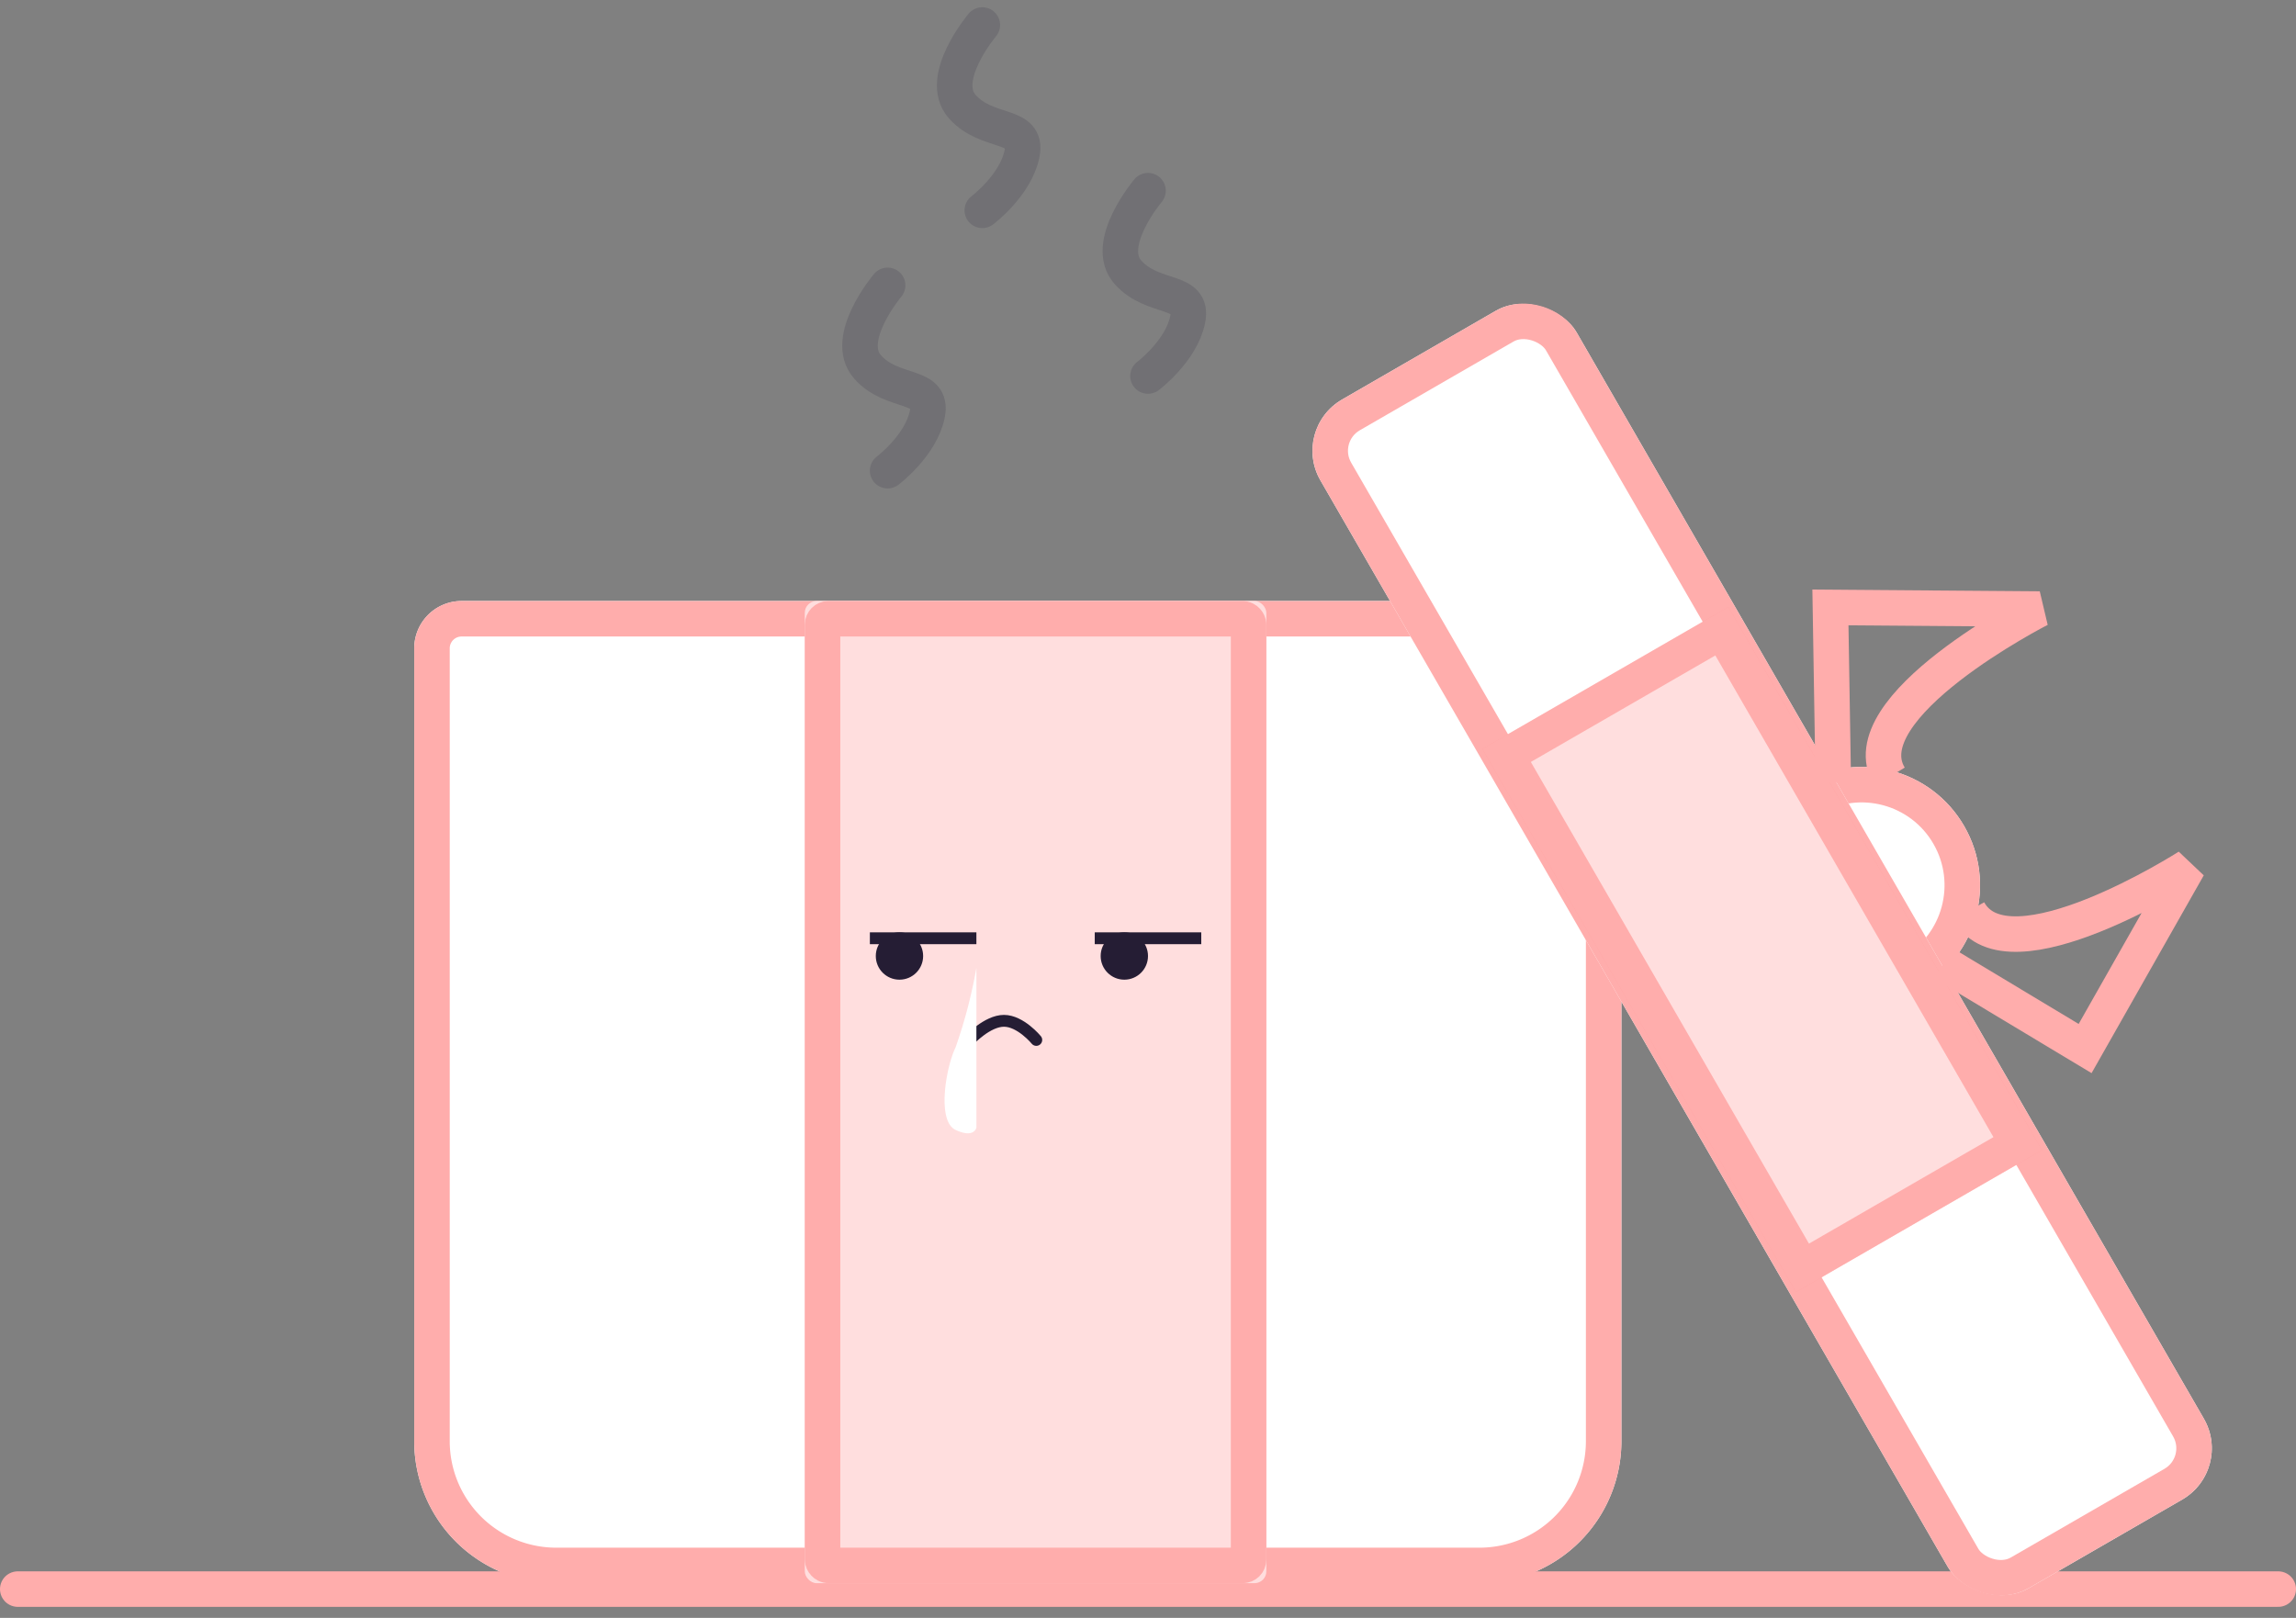 <svg xmlns="http://www.w3.org/2000/svg" width="194" height="136.722" viewBox="0 0 194 136.722"><rect x="0" y="0" width="194" height="136.722" fill="#808080" stroke="none"/><defs><style>.cls-1{fill:#fff}.cls-1,.cls-4{stroke:#ffadac}.cls-1,.cls-10,.cls-4{stroke-width:3px}.cls-10,.cls-12,.cls-4,.cls-6{fill:none}.cls-10{stroke-linecap:round}.cls-10,.cls-6{stroke:#251d34}.cls-7{fill:#251d34}.cls-10{stroke-linejoin:round;opacity:.16}.cls-11{stroke:none}</style></defs><g id="emplty_illustration" data-name="emplty illustration" transform="translate(-595 -285.211)"><g id="Rectangle_1173" class="cls-1" data-name="Rectangle 1173"><path d="M634 336h94a4 4 0 0 1 4 4v67a12 12 0 0 1-12 12h-78a12 12 0 0 1-12-12v-67a4 4 0 0 1 4-4z" class="cls-11"/><path d="M634 337.5h94a2.5 2.5 0 0 1 2.5 2.5v67a10.5 10.5 0 0 1-10.5 10.5h-78a10.5 10.5 0 0 1-10.5-10.5v-67a2.5 2.5 0 0 1 2.5-2.5z" class="cls-12"/></g><path id="Line_315" d="M0 0h191" data-name="Line 315" style="stroke-linecap:round;fill:none;stroke-width:3px;stroke:#ffadac" transform="translate(596.5 419.5)"/><g id="Group_1111" data-name="Group 1111" transform="rotate(60 529.715 699.512)"><g id="Ellipse_245" class="cls-1" data-name="Ellipse 245" transform="translate(337 327)"><circle cx="10" cy="10" r="10" class="cls-11"/><circle cx="10" cy="10" r="8.5" class="cls-12"/></g><g id="Rectangle_1174" class="cls-1" data-name="Rectangle 1174" transform="rotate(-90 324.5 35)"><rect width="25" height="116" class="cls-11" rx="5"/><rect width="22" height="113" x="1.5" y="1.5" class="cls-12" rx="3.5"/></g><g id="Rectangle_1175" data-name="Rectangle 1175" style="fill:rgba(255,134,133,.27);stroke-width:3px;stroke:#ffadac"><path d="M321 335h53v24h-53z" class="cls-11"/><path d="M322.5 336.5h50v21h-50z" class="cls-12"/></g><path id="Path_3271" d="m5876.269-10367.271-12.92-7.18 8.955-15.24s-.939 18.225 5.937 18.068" class="cls-4" data-name="Path 3271" transform="translate(-5538 10702)"/><path id="Path_3272" d="m5869.19-10367.691 12.2-6.759-8.955-15.24s.831 18.1-6.045 17.943" class="cls-4" data-name="Path 3272" transform="translate(-5513 10702)"/></g><g id="Rectangle_1176" data-name="Rectangle 1176" style="fill:#ffdede;stroke-width:3px;stroke:#ffadac" transform="translate(663 336)"><rect width="39" height="83" class="cls-11" rx="1"/><rect width="36" height="80" x="1.5" y="1.5" class="cls-12" rx=".5"/></g><path id="Line_316" d="M0 0h9" class="cls-6" data-name="Line 316" transform="translate(687.5 364.5)"/><path id="Line_317" d="M0 0h9" class="cls-6" data-name="Line 317" transform="translate(668.5 364.5)"/><circle id="Ellipse_246" cx="2" cy="2" r="2" class="cls-7" data-name="Ellipse 246" transform="translate(669 364)"/><circle id="Ellipse_247" cx="2" cy="2" r="2" class="cls-7" data-name="Ellipse 247" transform="translate(688 364)"/><path id="Path_3273" d="M6214.924-10326.908s1.5-1.616 2.905-1.616 2.732 1.616 2.732 1.616" data-name="Path 3273" style="stroke:#251d34;stroke-linecap:round;fill:none" transform="translate(-5538 10700)"/><path id="Path_3274" d="M6214.859-10332a42.2 42.2 0 0 1-1.76 6.725c-.824 1.7-1.593 6.225 0 6.97s1.76-.2 1.76-.2z" data-name="Path 3274" style="fill:#fff" transform="translate(-5537.359 10699)"/><path id="Path_3275" d="M6201-10397.675s-3.815 4.514-1.691 6.9 5.576 1.327 5.045 3.982-3.354 4.779-3.354 4.779" class="cls-10" data-name="Path 3275" transform="translate(-5531 10707)"/><path id="Path_3276" d="M6201-10397.675s-3.815 4.514-1.691 6.9 5.576 1.327 5.045 3.982-3.354 4.779-3.354 4.779" class="cls-10" data-name="Path 3276" transform="translate(-5523 10685)"/><path id="Path_3277" d="M6201-10397.675s-3.815 4.514-1.691 6.9 5.576 1.327 5.045 3.982-3.354 4.779-3.354 4.779" class="cls-10" data-name="Path 3277" transform="translate(-5509 10699)"/></g></svg>